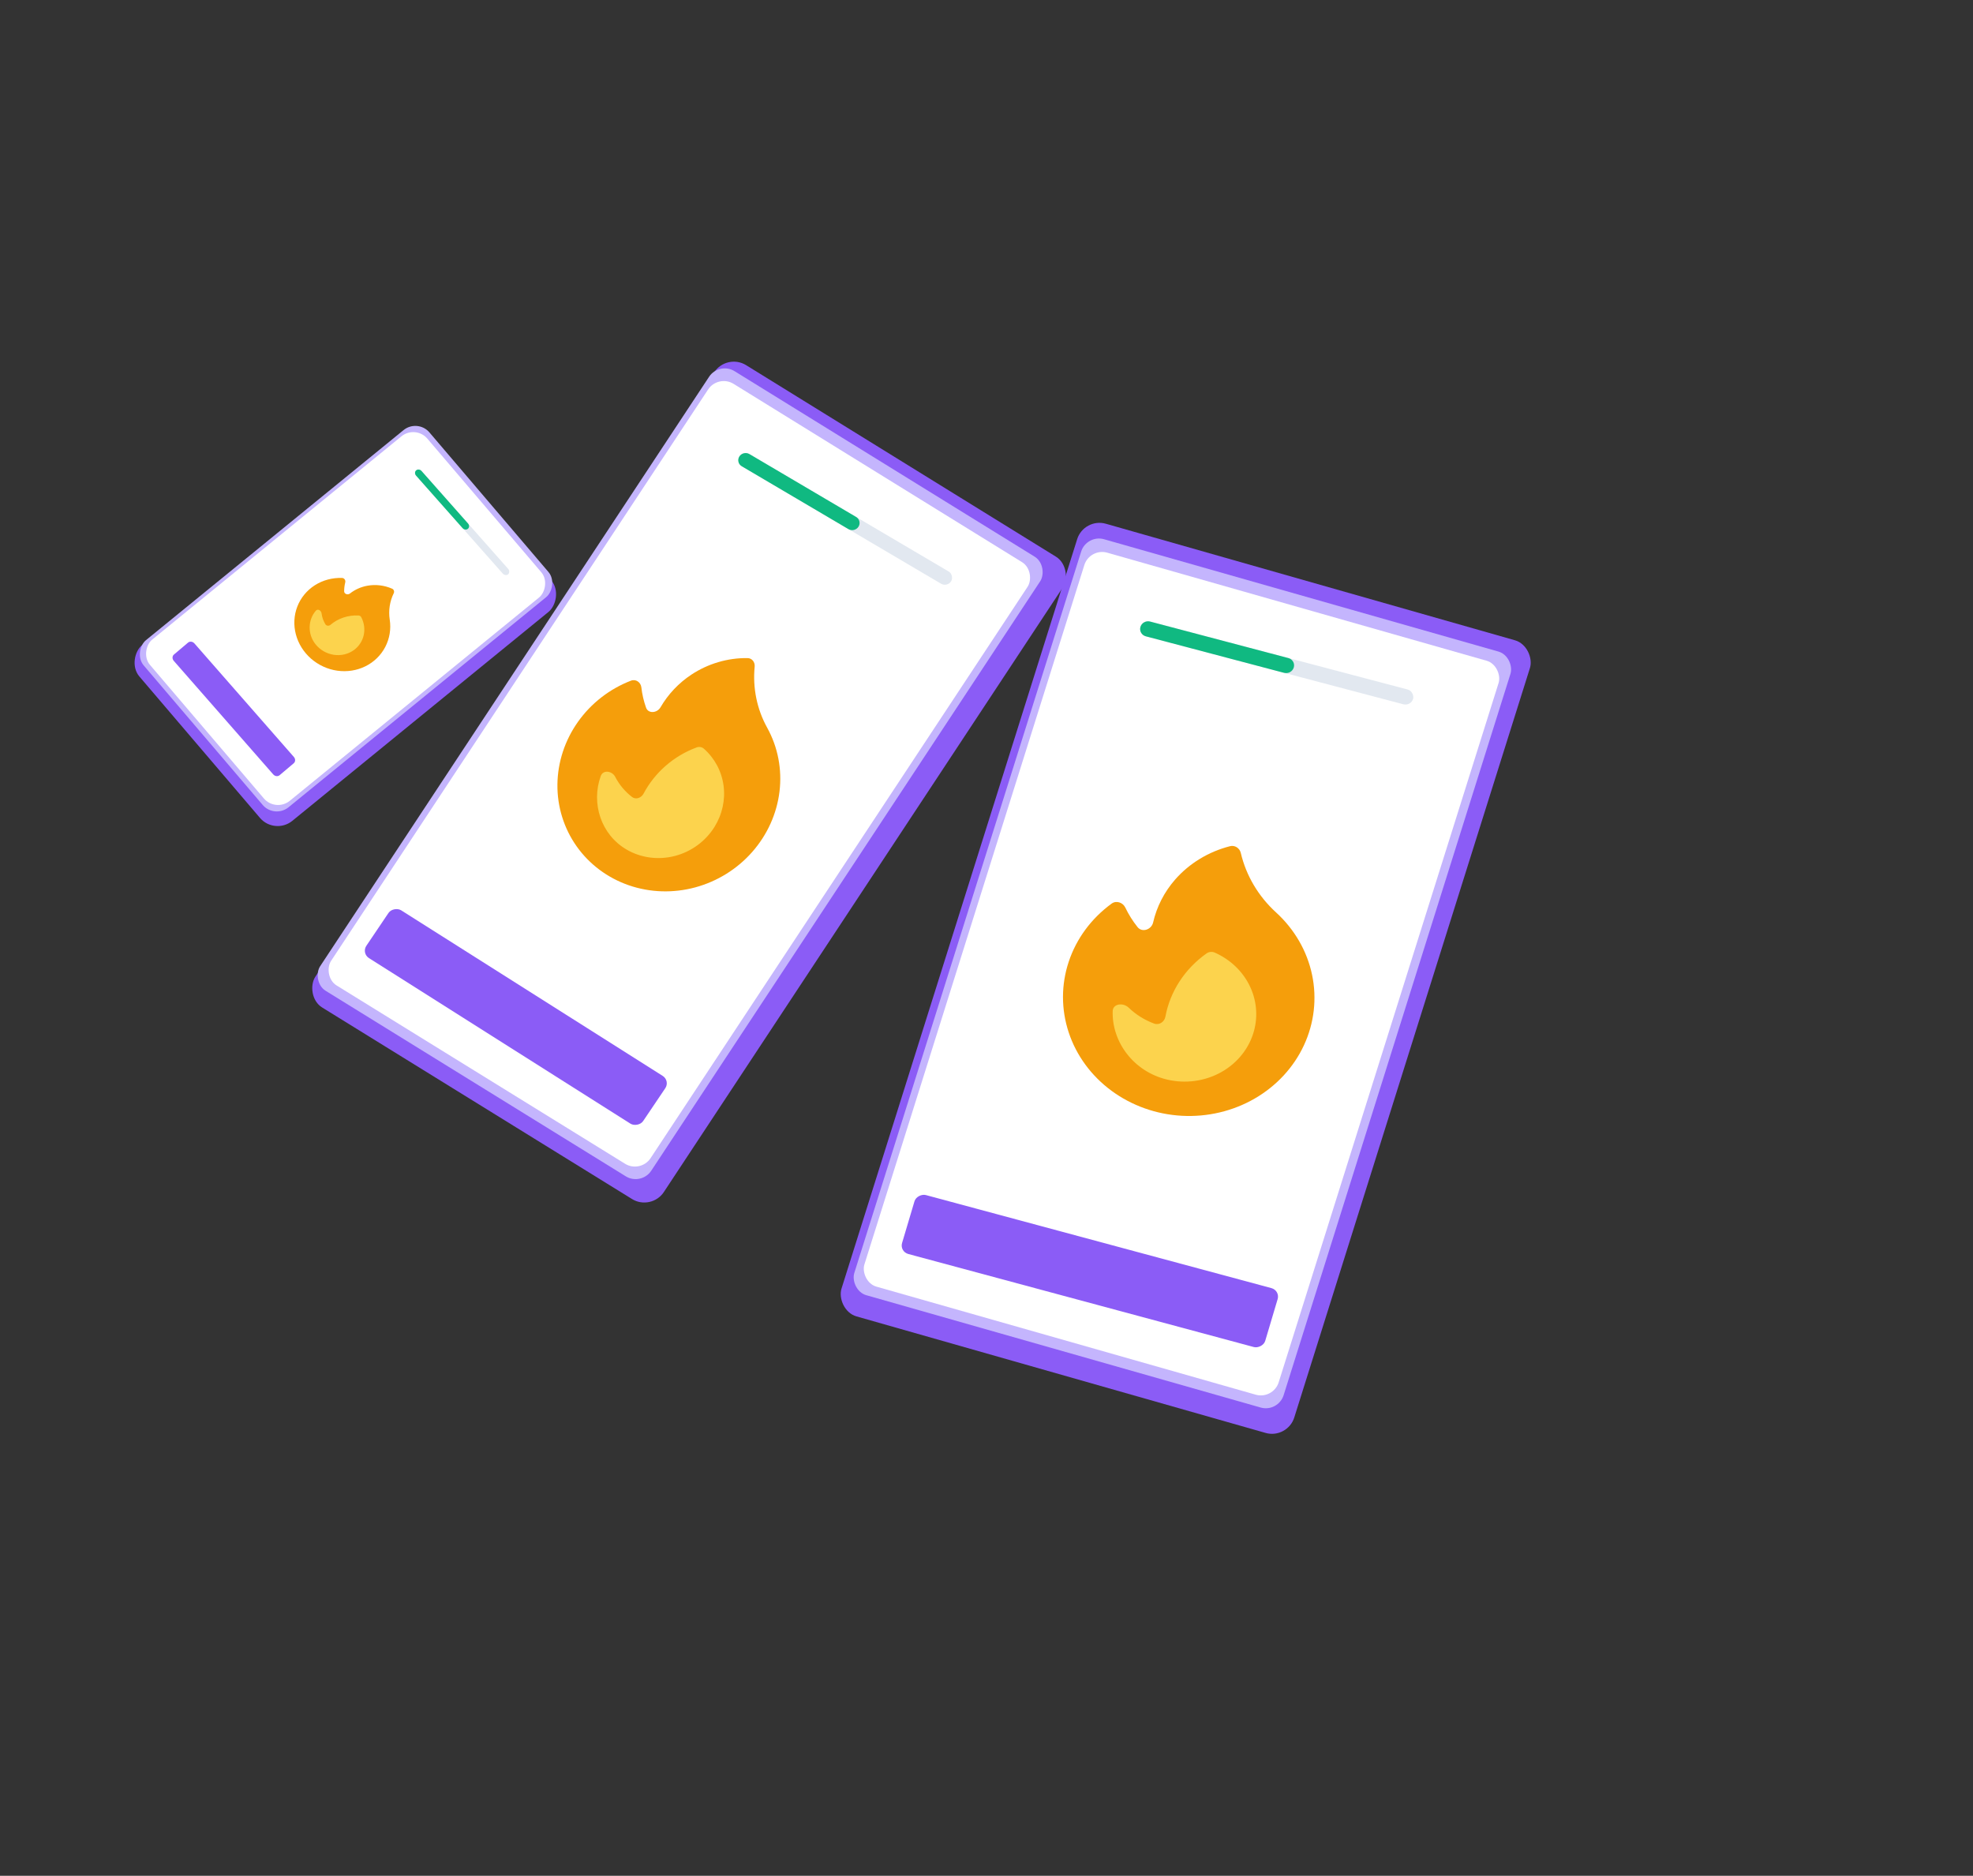 <svg width="872" height="829" viewBox="0 0 872 829" fill="none" xmlns="http://www.w3.org/2000/svg">
<rect x="0" y="0" width="872" height="829" fill="#333333" stroke="none"/>
<rect width="180.967" height="340" rx="10" transform="matrix(-0.851 -0.526 0.551 -0.835 287.875 535.19)" fill="#8B5CF6"/>
<rect width="171.919" height="327.969" rx="8" transform="matrix(-0.851 -0.526 0.551 -0.835 283.409 524.097)" fill="#C4B5FD"/>
<rect width="165.887" height="318.416" rx="8" transform="matrix(-0.851 -0.526 0.551 -0.835 283.107 518.556)" fill="white"/>
<rect width="108.583" height="6.368" rx="3.184" transform="matrix(0.862 0.508 -0.535 0.844 328.471 199.057)" fill="#E2E8F0"/>
<path d="M326.769 201.745C327.709 200.26 329.7 199.781 331.216 200.674L378.379 228.468C379.895 229.362 380.362 231.29 379.422 232.775V232.775C378.481 234.259 376.49 234.739 374.974 233.845L327.811 206.051C326.295 205.158 325.828 203.23 326.769 201.745V201.745Z" fill="#10B981"/>
<rect width="25.473" height="144.775" rx="4" transform="matrix(0.559 -0.829 0.845 0.535 159.689 421.292)" fill="#8B5CF6"/>
<path d="M263.425 323.143L281.888 340.08C293.691 328.111 301.635 317.34 312.8 323.822C323.965 330.303 324.716 335.744 327.177 353.934C329.637 372.124 300.6 389.812 291.466 384.509C272.046 393.447 263.826 370.285 255.941 363.886L263.425 323.143Z" fill="#FCD34D"/>
<path fill-rule="evenodd" clip-rule="evenodd" d="M339.092 321.657C343.805 330.193 345.696 340.02 344.513 349.823C343.329 359.626 339.128 368.935 332.472 376.505C325.815 384.075 317.021 389.543 307.268 392.177C297.515 394.811 287.269 394.485 277.901 391.243C268.534 388 260.493 381.997 254.856 374.036C249.22 366.075 246.256 356.537 246.362 346.7C246.468 336.863 249.639 327.197 255.451 318.996C261.262 310.795 269.436 304.452 278.877 300.815C281.041 299.983 283.211 301.559 283.464 303.795C283.811 306.857 284.504 309.859 285.536 312.75C286.514 315.504 290.408 315.181 291.922 312.59C295.28 306.802 299.976 301.841 305.618 298.121C312.991 293.27 321.642 290.728 330.385 290.843C332.381 290.863 333.727 292.653 333.538 294.607C332.613 304.048 334.545 313.459 339.092 321.657ZM315.756 365.496C311.802 371.822 305.495 376.428 298.223 378.302C290.951 380.176 283.309 379.165 276.979 375.49C265.563 368.863 261.184 354.96 265.506 342.972C266.55 340.092 270.528 340.662 271.903 343.329C273.698 346.803 276.238 349.839 279.354 352.238C281.021 353.514 283.417 352.647 284.425 350.761C289.41 341.356 297.802 334.048 307.895 330.322C308.433 330.121 309.012 330.064 309.57 330.159C310.128 330.254 310.644 330.497 311.064 330.861C315.845 335.074 318.928 340.835 319.784 347.154C320.64 353.473 319.216 359.958 315.756 365.496Z" fill="#F59E0B"/>
<rect width="102.171" height="166.106" rx="10" transform="matrix(-0.649 -0.761 0.775 -0.632 121.416 369.111)" fill="#8B5CF6"/>
<rect width="97.062" height="162.942" rx="8" transform="matrix(-0.649 -0.761 0.775 -0.632 121.302 361.845)" fill="#C4B5FD"/>
<rect width="93.657" height="158.196" rx="8" transform="matrix(-0.649 -0.761 0.775 -0.632 121.845 358.995)" fill="white"/>
<path d="M141.704 261.66L146.608 271.488C153.103 268.739 157.875 265.813 161.395 270.266C164.914 274.72 164.414 277.002 162.718 284.624C161.023 292.247 146.777 294.351 143.897 290.708C134.795 290.97 134.915 280.405 132.698 276.539L141.704 261.66Z" fill="#FCD34D"/>
<path fill-rule="evenodd" clip-rule="evenodd" d="M172.252 273.848C172.883 278.026 172.192 282.239 170.273 285.923C168.353 289.607 165.297 292.586 161.513 294.461C157.729 296.336 153.398 297.018 149.1 296.414C144.803 295.811 140.744 293.952 137.467 291.085C134.191 288.219 131.853 284.483 130.767 280.377C129.681 276.271 129.899 271.992 131.392 268.112C132.885 264.233 135.581 260.939 139.119 258.671C142.657 256.403 146.869 255.27 151.189 255.424C152.179 255.459 152.816 256.45 152.588 257.379C152.276 258.65 152.111 259.957 152.099 261.276C152.085 262.533 153.693 263.062 154.682 262.291C156.881 260.565 159.495 259.393 162.305 258.871C165.975 258.194 169.818 258.648 173.305 260.17C174.102 260.515 174.378 261.451 174.014 262.193C172.251 265.778 171.638 269.832 172.252 273.848ZM156.436 287.277C153.918 289.115 150.711 289.875 147.52 289.39C144.329 288.905 141.415 287.213 139.42 284.688C135.821 280.135 136.115 273.888 139.615 269.868C140.458 268.903 141.968 269.801 142.126 271.09C142.334 272.769 142.904 274.401 143.8 275.877C144.279 276.664 145.368 276.725 146.05 276.149C149.435 273.264 153.875 271.785 158.471 272.014C158.716 272.025 158.956 272.1 159.166 272.232C159.375 272.364 159.546 272.547 159.661 272.762C160.956 275.239 161.343 278.042 160.755 280.69C160.166 283.338 158.639 285.667 156.436 287.277Z" fill="#F59E0B"/>
<path d="M76.808 292.069C76.046 291.2 76.075 289.949 76.871 289.276L83.107 284.004C83.903 283.331 85.166 283.489 85.928 284.359L129.879 334.532C130.641 335.401 130.612 336.652 129.816 337.325L123.58 342.597C122.784 343.271 121.521 343.112 120.759 342.243L76.808 292.069Z" fill="#8B5CF6"/>
<rect width="58.584" height="3.35" rx="1.675" transform="matrix(0.694 0.784 -0.719 0.612 185.143 206.843)" fill="#E2E8F0"/>
<path d="M183.939 207.868C184.604 207.302 185.664 207.431 186.306 208.156L206.851 231.355C207.493 232.08 207.475 233.127 206.81 233.693V233.693C206.144 234.259 205.085 234.129 204.443 233.404L183.897 210.205C183.255 209.48 183.274 208.434 183.939 207.868V207.868Z" fill="#10B981"/>
<rect width="208" height="367.217" rx="10" transform="matrix(-0.962 -0.274 0.3 -0.954 569.014 636.033)" fill="#8B5CF6"/>
<rect width="197.234" height="350.216" rx="8" transform="matrix(-0.962 -0.274 0.3 -0.954 564.914 624.264)" fill="#C4B5FD"/>
<rect width="190.314" height="340.016" rx="8" transform="matrix(-0.962 -0.274 0.3 -0.954 562.724 618.582)" fill="white"/>
<rect width="123.724" height="6.848" rx="3.424" transform="matrix(0.974 0.257 -0.278 0.953 504.983 273.816)" fill="#E2E8F0"/>
<path d="M504.029 277.078C504.556 275.276 506.476 274.21 508.317 274.697L569.43 290.837C571.272 291.323 572.338 293.178 571.811 294.979V294.979C571.285 296.781 569.365 297.847 567.523 297.361L506.411 281.22C504.569 280.734 503.503 278.879 504.029 277.078V277.078Z" fill="#10B981"/>
<path d="M482.475 426.943L508.513 439.058C517.065 423.231 521.857 409.773 536.267 413.211C550.678 416.649 553.425 422.055 562.552 440.143C571.679 458.231 546.467 485.007 534.676 482.195C516.787 497.112 499.648 475.567 488.824 471.256L482.475 426.943Z" fill="#FCD34D"/>
<path fill-rule="evenodd" clip-rule="evenodd" d="M564.015 403.288C572.157 410.735 577.698 420.343 579.895 430.825C582.092 441.306 580.841 452.16 576.309 461.932C571.778 471.705 564.181 479.929 554.539 485.504C544.896 491.078 533.667 493.736 522.356 493.122C511.045 492.508 500.193 488.651 491.253 482.068C482.312 475.485 475.711 466.49 472.334 456.288C468.956 446.086 468.963 435.165 472.354 424.987C475.745 414.809 482.358 405.861 491.307 399.341C493.358 397.847 496.271 398.843 497.34 401.081C498.803 404.145 500.621 407.047 502.766 409.734C504.805 412.295 508.914 410.823 509.636 407.701C511.223 400.736 514.555 394.234 519.353 388.738C525.627 381.567 534.108 376.409 543.631 373.973C545.803 373.411 547.898 374.867 548.387 376.943C550.736 386.975 556.172 396.14 564.015 403.288ZM554.271 455.436C552.228 463.132 547.024 469.739 539.802 473.802C532.58 477.866 523.933 479.053 515.762 477.104C501.028 473.589 491.343 460.495 491.773 446.837C491.883 443.554 496.4 442.98 498.838 445.336C502.019 448.403 505.851 450.8 510.083 452.369C512.343 453.202 514.635 451.604 515.058 449.36C517.125 438.178 523.632 428.169 533.257 421.366C533.768 421.001 534.376 420.773 535.015 420.708C535.654 420.643 536.3 420.743 536.884 420.997C543.566 423.956 548.955 429.01 552.127 435.294C555.3 441.577 556.057 448.699 554.271 455.436Z" fill="#F59E0B"/>
<rect width="27.392" height="164.96" rx="4" transform="matrix(0.283 -0.951 0.973 0.262 397.55 553.159)" fill="#8B5CF6"/>
</svg>
